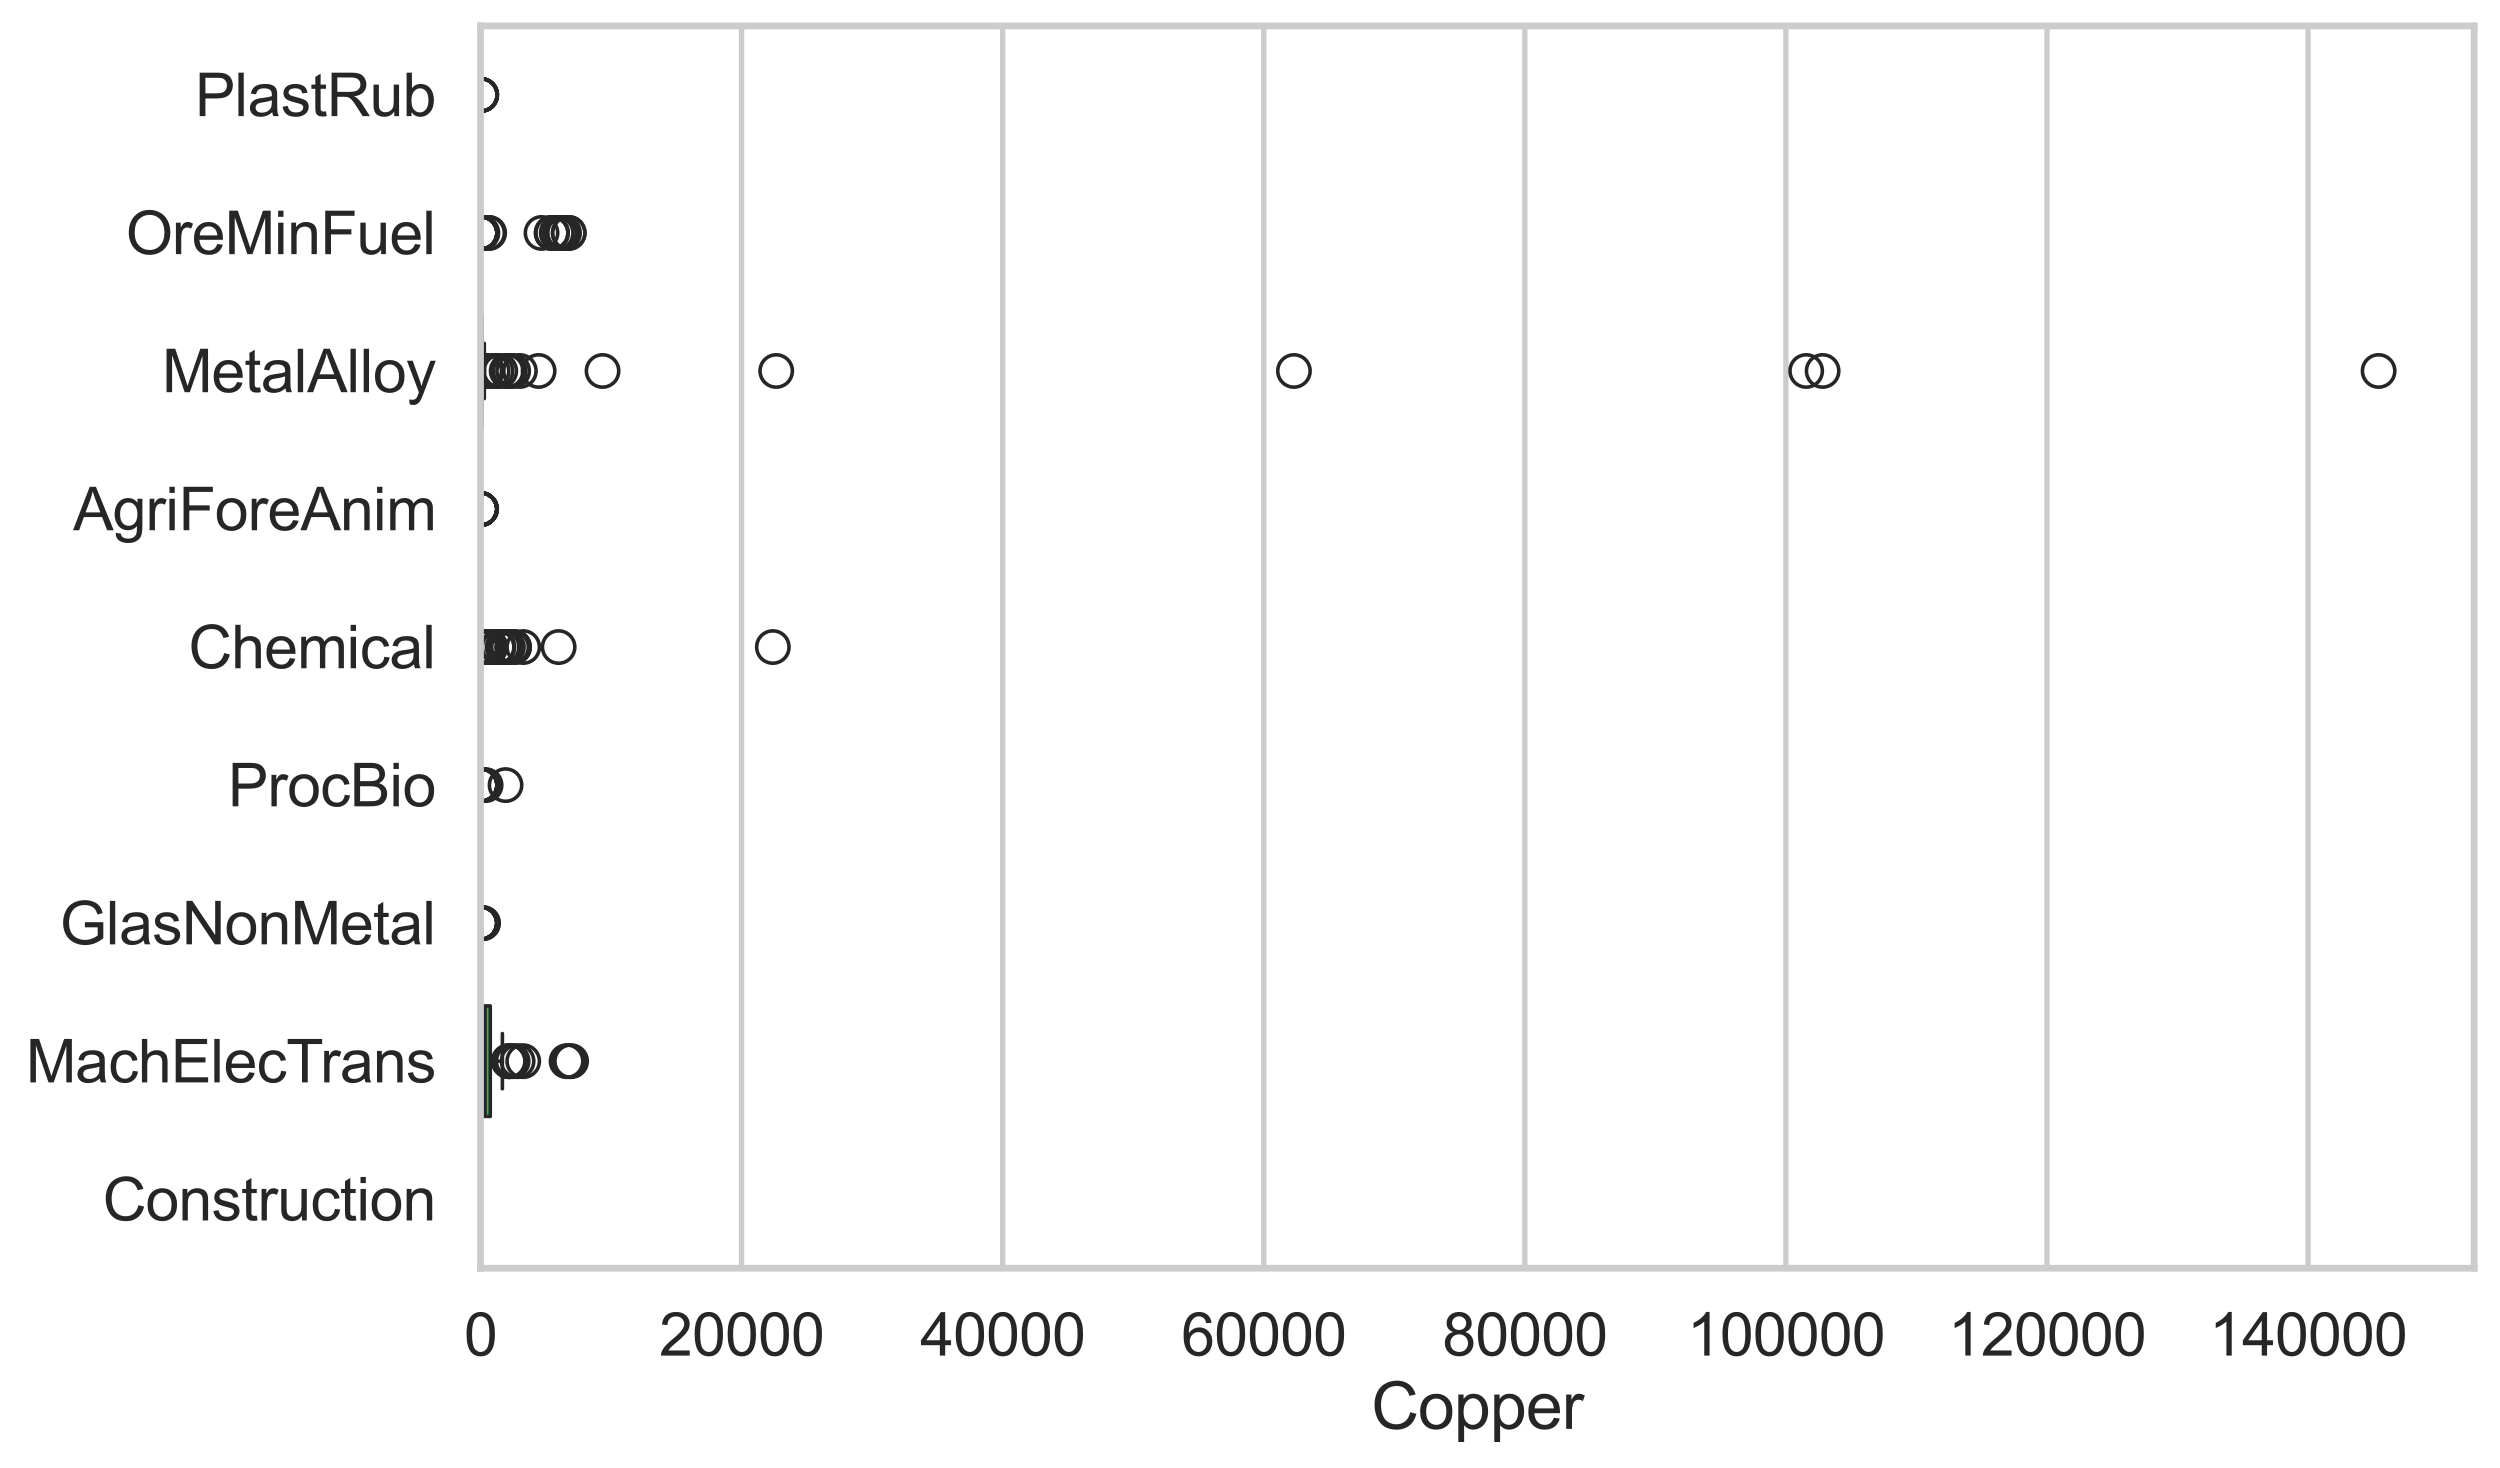 <?xml version="1.0" encoding="utf-8" standalone="no"?>
<!DOCTYPE svg PUBLIC "-//W3C//DTD SVG 1.1//EN"
  "http://www.w3.org/Graphics/SVG/1.1/DTD/svg11.dtd">
<svg xmlns:xlink="http://www.w3.org/1999/xlink" width="695.577pt" height="408.331pt" viewBox="0 0 695.577 408.331" xmlns="http://www.w3.org/2000/svg" version="1.1">
 <defs>
  <style type="text/css">*{stroke-linejoin: round; stroke-linecap: butt}</style>
 </defs>
 <g id="figure_1">
  <g id="patch_1">
   <path d="M 0 408.331 
L 695.577 408.331 
L 695.577 0 
L 0 0 
z
" style="fill: #ffffff"/>
  </g>
  <g id="axes_1">
   <g id="patch_2">
    <path d="M 133.697 352.86 
L 688.377 352.86 
L 688.377 7.2 
L 133.697 7.2 
z
" style="fill: #ffffff"/>
   </g>
   <g id="matplotlib.axis_1">
    <g id="xtick_1">
     <g id="line2d_1">
      <path d="M 133.697 352.86 
L 133.697 7.2 
" clip-path="url(#pe97d7ea87f)" style="fill: none; stroke: #cccccc; stroke-width: 1.5; stroke-linecap: round"/>
     </g>
     <g id="text_1">
      <!-- 0 -->
      <g style="fill: #262626" transform="translate(129.109 377.17) scale(0.165 -0.165)">
       <defs>
        <path id="ArialMT-30" d="M 266 2259 
Q 266 3072 433 3567 
Q 600 4063 929 4331 
Q 1259 4600 1759 4600 
Q 2128 4600 2406 4451 
Q 2684 4303 2865 4023 
Q 3047 3744 3150 3342 
Q 3253 2941 3253 2259 
Q 3253 1453 3087 958 
Q 2922 463 2592 192 
Q 2263 -78 1759 -78 
Q 1097 -78 719 397 
Q 266 969 266 2259 
z
M 844 2259 
Q 844 1131 1108 757 
Q 1372 384 1759 384 
Q 2147 384 2411 759 
Q 2675 1134 2675 2259 
Q 2675 3391 2411 3762 
Q 2147 4134 1753 4134 
Q 1366 4134 1134 3806 
Q 844 3388 844 2259 
z
" transform="scale(0.016)"/>
       </defs>
       <use xlink:href="#ArialMT-30"/>
      </g>
     </g>
    </g>
    <g id="xtick_2">
     <g id="line2d_2">
      <path d="M 206.336 352.86 
L 206.336 7.2 
" clip-path="url(#pe97d7ea87f)" style="fill: none; stroke: #cccccc; stroke-width: 1.5; stroke-linecap: round"/>
     </g>
     <g id="text_2">
      <!-- 20000 -->
      <g style="fill: #262626" transform="translate(183.397 377.17) scale(0.165 -0.165)">
       <defs>
        <path id="ArialMT-32" d="M 3222 541 
L 3222 0 
L 194 0 
Q 188 203 259 391 
Q 375 700 629 1000 
Q 884 1300 1366 1694 
Q 2113 2306 2375 2664 
Q 2638 3022 2638 3341 
Q 2638 3675 2398 3904 
Q 2159 4134 1775 4134 
Q 1369 4134 1125 3890 
Q 881 3647 878 3216 
L 300 3275 
Q 359 3922 746 4261 
Q 1134 4600 1788 4600 
Q 2447 4600 2831 4234 
Q 3216 3869 3216 3328 
Q 3216 3053 3103 2787 
Q 2991 2522 2730 2228 
Q 2469 1934 1863 1422 
Q 1356 997 1212 845 
Q 1069 694 975 541 
L 3222 541 
z
" transform="scale(0.016)"/>
       </defs>
       <use xlink:href="#ArialMT-32"/>
       <use xlink:href="#ArialMT-30" transform="translate(55.615 0)"/>
       <use xlink:href="#ArialMT-30" transform="translate(111.23 0)"/>
       <use xlink:href="#ArialMT-30" transform="translate(166.846 0)"/>
       <use xlink:href="#ArialMT-30" transform="translate(222.461 0)"/>
      </g>
     </g>
    </g>
    <g id="xtick_3">
     <g id="line2d_3">
      <path d="M 278.975 352.86 
L 278.975 7.2 
" clip-path="url(#pe97d7ea87f)" style="fill: none; stroke: #cccccc; stroke-width: 1.5; stroke-linecap: round"/>
     </g>
     <g id="text_3">
      <!-- 40000 -->
      <g style="fill: #262626" transform="translate(256.036 377.17) scale(0.165 -0.165)">
       <defs>
        <path id="ArialMT-34" d="M 2069 0 
L 2069 1097 
L 81 1097 
L 81 1613 
L 2172 4581 
L 2631 4581 
L 2631 1613 
L 3250 1613 
L 3250 1097 
L 2631 1097 
L 2631 0 
L 2069 0 
z
M 2069 1613 
L 2069 3678 
L 634 1613 
L 2069 1613 
z
" transform="scale(0.016)"/>
       </defs>
       <use xlink:href="#ArialMT-34"/>
       <use xlink:href="#ArialMT-30" transform="translate(55.615 0)"/>
       <use xlink:href="#ArialMT-30" transform="translate(111.23 0)"/>
       <use xlink:href="#ArialMT-30" transform="translate(166.846 0)"/>
       <use xlink:href="#ArialMT-30" transform="translate(222.461 0)"/>
      </g>
     </g>
    </g>
    <g id="xtick_4">
     <g id="line2d_4">
      <path d="M 351.614 352.86 
L 351.614 7.2 
" clip-path="url(#pe97d7ea87f)" style="fill: none; stroke: #cccccc; stroke-width: 1.5; stroke-linecap: round"/>
     </g>
     <g id="text_4">
      <!-- 60000 -->
      <g style="fill: #262626" transform="translate(328.675 377.17) scale(0.165 -0.165)">
       <defs>
        <path id="ArialMT-36" d="M 3184 3459 
L 2625 3416 
Q 2550 3747 2413 3897 
Q 2184 4138 1850 4138 
Q 1581 4138 1378 3988 
Q 1113 3794 959 3422 
Q 806 3050 800 2363 
Q 1003 2672 1297 2822 
Q 1591 2972 1913 2972 
Q 2475 2972 2870 2558 
Q 3266 2144 3266 1488 
Q 3266 1056 3080 686 
Q 2894 316 2569 119 
Q 2244 -78 1831 -78 
Q 1128 -78 684 439 
Q 241 956 241 2144 
Q 241 3472 731 4075 
Q 1159 4600 1884 4600 
Q 2425 4600 2770 4297 
Q 3116 3994 3184 3459 
z
M 888 1484 
Q 888 1194 1011 928 
Q 1134 663 1356 523 
Q 1578 384 1822 384 
Q 2178 384 2434 671 
Q 2691 959 2691 1453 
Q 2691 1928 2437 2201 
Q 2184 2475 1800 2475 
Q 1419 2475 1153 2201 
Q 888 1928 888 1484 
z
" transform="scale(0.016)"/>
       </defs>
       <use xlink:href="#ArialMT-36"/>
       <use xlink:href="#ArialMT-30" transform="translate(55.615 0)"/>
       <use xlink:href="#ArialMT-30" transform="translate(111.23 0)"/>
       <use xlink:href="#ArialMT-30" transform="translate(166.846 0)"/>
       <use xlink:href="#ArialMT-30" transform="translate(222.461 0)"/>
      </g>
     </g>
    </g>
    <g id="xtick_5">
     <g id="line2d_5">
      <path d="M 424.253 352.86 
L 424.253 7.2 
" clip-path="url(#pe97d7ea87f)" style="fill: none; stroke: #cccccc; stroke-width: 1.5; stroke-linecap: round"/>
     </g>
     <g id="text_5">
      <!-- 80000 -->
      <g style="fill: #262626" transform="translate(401.314 377.17) scale(0.165 -0.165)">
       <defs>
        <path id="ArialMT-38" d="M 1131 2484 
Q 781 2613 612 2850 
Q 444 3088 444 3419 
Q 444 3919 803 4259 
Q 1163 4600 1759 4600 
Q 2359 4600 2725 4251 
Q 3091 3903 3091 3403 
Q 3091 3084 2923 2848 
Q 2756 2613 2416 2484 
Q 2838 2347 3058 2040 
Q 3278 1734 3278 1309 
Q 3278 722 2862 322 
Q 2447 -78 1769 -78 
Q 1091 -78 675 323 
Q 259 725 259 1325 
Q 259 1772 486 2073 
Q 713 2375 1131 2484 
z
M 1019 3438 
Q 1019 3113 1228 2906 
Q 1438 2700 1772 2700 
Q 2097 2700 2305 2904 
Q 2513 3109 2513 3406 
Q 2513 3716 2298 3927 
Q 2084 4138 1766 4138 
Q 1444 4138 1231 3931 
Q 1019 3725 1019 3438 
z
M 838 1322 
Q 838 1081 952 856 
Q 1066 631 1291 507 
Q 1516 384 1775 384 
Q 2178 384 2440 643 
Q 2703 903 2703 1303 
Q 2703 1709 2433 1975 
Q 2163 2241 1756 2241 
Q 1359 2241 1098 1978 
Q 838 1716 838 1322 
z
" transform="scale(0.016)"/>
       </defs>
       <use xlink:href="#ArialMT-38"/>
       <use xlink:href="#ArialMT-30" transform="translate(55.615 0)"/>
       <use xlink:href="#ArialMT-30" transform="translate(111.23 0)"/>
       <use xlink:href="#ArialMT-30" transform="translate(166.846 0)"/>
       <use xlink:href="#ArialMT-30" transform="translate(222.461 0)"/>
      </g>
     </g>
    </g>
    <g id="xtick_6">
     <g id="line2d_6">
      <path d="M 496.891 352.86 
L 496.891 7.2 
" clip-path="url(#pe97d7ea87f)" style="fill: none; stroke: #cccccc; stroke-width: 1.5; stroke-linecap: round"/>
     </g>
     <g id="text_6">
      <!-- 100000 -->
      <g style="fill: #262626" transform="translate(469.365 377.17) scale(0.165 -0.165)">
       <defs>
        <path id="ArialMT-31" d="M 2384 0 
L 1822 0 
L 1822 3584 
Q 1619 3391 1289 3197 
Q 959 3003 697 2906 
L 697 3450 
Q 1169 3672 1522 3987 
Q 1875 4303 2022 4600 
L 2384 4600 
L 2384 0 
z
" transform="scale(0.016)"/>
       </defs>
       <use xlink:href="#ArialMT-31"/>
       <use xlink:href="#ArialMT-30" transform="translate(55.615 0)"/>
       <use xlink:href="#ArialMT-30" transform="translate(111.23 0)"/>
       <use xlink:href="#ArialMT-30" transform="translate(166.846 0)"/>
       <use xlink:href="#ArialMT-30" transform="translate(222.461 0)"/>
       <use xlink:href="#ArialMT-30" transform="translate(278.076 0)"/>
      </g>
     </g>
    </g>
    <g id="xtick_7">
     <g id="line2d_7">
      <path d="M 569.53 352.86 
L 569.53 7.2 
" clip-path="url(#pe97d7ea87f)" style="fill: none; stroke: #cccccc; stroke-width: 1.5; stroke-linecap: round"/>
     </g>
     <g id="text_7">
      <!-- 120000 -->
      <g style="fill: #262626" transform="translate(542.004 377.17) scale(0.165 -0.165)">
       <use xlink:href="#ArialMT-31"/>
       <use xlink:href="#ArialMT-32" transform="translate(55.615 0)"/>
       <use xlink:href="#ArialMT-30" transform="translate(111.23 0)"/>
       <use xlink:href="#ArialMT-30" transform="translate(166.846 0)"/>
       <use xlink:href="#ArialMT-30" transform="translate(222.461 0)"/>
       <use xlink:href="#ArialMT-30" transform="translate(278.076 0)"/>
      </g>
     </g>
    </g>
    <g id="xtick_8">
     <g id="line2d_8">
      <path d="M 642.169 352.86 
L 642.169 7.2 
" clip-path="url(#pe97d7ea87f)" style="fill: none; stroke: #cccccc; stroke-width: 1.5; stroke-linecap: round"/>
     </g>
     <g id="text_8">
      <!-- 140000 -->
      <g style="fill: #262626" transform="translate(614.643 377.17) scale(0.165 -0.165)">
       <use xlink:href="#ArialMT-31"/>
       <use xlink:href="#ArialMT-34" transform="translate(55.615 0)"/>
       <use xlink:href="#ArialMT-30" transform="translate(111.23 0)"/>
       <use xlink:href="#ArialMT-30" transform="translate(166.846 0)"/>
       <use xlink:href="#ArialMT-30" transform="translate(222.461 0)"/>
       <use xlink:href="#ArialMT-30" transform="translate(278.076 0)"/>
      </g>
     </g>
    </g>
    <g id="text_9">
     <!-- Copper -->
     <g style="fill: #262626" transform="translate(381.521 397.553) scale(0.18 -0.18)">
      <defs>
       <path id="ArialMT-43" d="M 3763 1606 
L 4369 1453 
Q 4178 706 3683 314 
Q 3188 -78 2472 -78 
Q 1731 -78 1267 223 
Q 803 525 561 1097 
Q 319 1669 319 2325 
Q 319 3041 592 3573 
Q 866 4106 1370 4382 
Q 1875 4659 2481 4659 
Q 3169 4659 3637 4309 
Q 4106 3959 4291 3325 
L 3694 3184 
Q 3534 3684 3231 3912 
Q 2928 4141 2469 4141 
Q 1941 4141 1586 3887 
Q 1231 3634 1087 3207 
Q 944 2781 944 2328 
Q 944 1744 1114 1308 
Q 1284 872 1643 656 
Q 2003 441 2422 441 
Q 2931 441 3284 734 
Q 3638 1028 3763 1606 
z
" transform="scale(0.016)"/>
       <path id="ArialMT-6f" d="M 213 1659 
Q 213 2581 725 3025 
Q 1153 3394 1769 3394 
Q 2453 3394 2887 2945 
Q 3322 2497 3322 1706 
Q 3322 1066 3130 698 
Q 2938 331 2570 128 
Q 2203 -75 1769 -75 
Q 1072 -75 642 372 
Q 213 819 213 1659 
z
M 791 1659 
Q 791 1022 1069 705 
Q 1347 388 1769 388 
Q 2188 388 2466 706 
Q 2744 1025 2744 1678 
Q 2744 2294 2464 2611 
Q 2184 2928 1769 2928 
Q 1347 2928 1069 2612 
Q 791 2297 791 1659 
z
" transform="scale(0.016)"/>
       <path id="ArialMT-70" d="M 422 -1272 
L 422 3319 
L 934 3319 
L 934 2888 
Q 1116 3141 1344 3267 
Q 1572 3394 1897 3394 
Q 2322 3394 2647 3175 
Q 2972 2956 3137 2557 
Q 3303 2159 3303 1684 
Q 3303 1175 3120 767 
Q 2938 359 2589 142 
Q 2241 -75 1856 -75 
Q 1575 -75 1351 44 
Q 1128 163 984 344 
L 984 -1272 
L 422 -1272 
z
M 931 1641 
Q 931 1000 1190 694 
Q 1450 388 1819 388 
Q 2194 388 2461 705 
Q 2728 1022 2728 1688 
Q 2728 2322 2467 2637 
Q 2206 2953 1844 2953 
Q 1484 2953 1207 2617 
Q 931 2281 931 1641 
z
" transform="scale(0.016)"/>
       <path id="ArialMT-65" d="M 2694 1069 
L 3275 997 
Q 3138 488 2766 206 
Q 2394 -75 1816 -75 
Q 1088 -75 661 373 
Q 234 822 234 1631 
Q 234 2469 665 2931 
Q 1097 3394 1784 3394 
Q 2450 3394 2872 2941 
Q 3294 2488 3294 1666 
Q 3294 1616 3291 1516 
L 816 1516 
Q 847 969 1125 678 
Q 1403 388 1819 388 
Q 2128 388 2347 550 
Q 2566 713 2694 1069 
z
M 847 1978 
L 2700 1978 
Q 2663 2397 2488 2606 
Q 2219 2931 1791 2931 
Q 1403 2931 1139 2672 
Q 875 2413 847 1978 
z
" transform="scale(0.016)"/>
       <path id="ArialMT-72" d="M 416 0 
L 416 3319 
L 922 3319 
L 922 2816 
Q 1116 3169 1280 3281 
Q 1444 3394 1641 3394 
Q 1925 3394 2219 3213 
L 2025 2691 
Q 1819 2813 1613 2813 
Q 1428 2813 1281 2702 
Q 1134 2591 1072 2394 
Q 978 2094 978 1738 
L 978 0 
L 416 0 
z
" transform="scale(0.016)"/>
      </defs>
      <use xlink:href="#ArialMT-43"/>
      <use xlink:href="#ArialMT-6f" transform="translate(72.217 0)"/>
      <use xlink:href="#ArialMT-70" transform="translate(127.832 0)"/>
      <use xlink:href="#ArialMT-70" transform="translate(183.447 0)"/>
      <use xlink:href="#ArialMT-65" transform="translate(239.062 0)"/>
      <use xlink:href="#ArialMT-72" transform="translate(294.678 0)"/>
     </g>
    </g>
   </g>
   <g id="matplotlib.axis_2">
    <g id="ytick_1">
     <g id="text_10">
      <!-- PlastRub -->
      <g style="fill: #262626" transform="translate(54.248 32.309) scale(0.165 -0.165)">
       <defs>
        <path id="ArialMT-50" d="M 494 0 
L 494 4581 
L 2222 4581 
Q 2678 4581 2919 4538 
Q 3256 4481 3484 4323 
Q 3713 4166 3852 3881 
Q 3991 3597 3991 3256 
Q 3991 2672 3619 2267 
Q 3247 1863 2275 1863 
L 1100 1863 
L 1100 0 
L 494 0 
z
M 1100 2403 
L 2284 2403 
Q 2872 2403 3119 2622 
Q 3366 2841 3366 3238 
Q 3366 3525 3220 3729 
Q 3075 3934 2838 4000 
Q 2684 4041 2272 4041 
L 1100 4041 
L 1100 2403 
z
" transform="scale(0.016)"/>
        <path id="ArialMT-6c" d="M 409 0 
L 409 4581 
L 972 4581 
L 972 0 
L 409 0 
z
" transform="scale(0.016)"/>
        <path id="ArialMT-61" d="M 2588 409 
Q 2275 144 1986 34 
Q 1697 -75 1366 -75 
Q 819 -75 525 192 
Q 231 459 231 875 
Q 231 1119 342 1320 
Q 453 1522 633 1644 
Q 813 1766 1038 1828 
Q 1203 1872 1538 1913 
Q 2219 1994 2541 2106 
Q 2544 2222 2544 2253 
Q 2544 2597 2384 2738 
Q 2169 2928 1744 2928 
Q 1347 2928 1158 2789 
Q 969 2650 878 2297 
L 328 2372 
Q 403 2725 575 2942 
Q 747 3159 1072 3276 
Q 1397 3394 1825 3394 
Q 2250 3394 2515 3294 
Q 2781 3194 2906 3042 
Q 3031 2891 3081 2659 
Q 3109 2516 3109 2141 
L 3109 1391 
Q 3109 606 3145 398 
Q 3181 191 3288 0 
L 2700 0 
Q 2613 175 2588 409 
z
M 2541 1666 
Q 2234 1541 1622 1453 
Q 1275 1403 1131 1340 
Q 988 1278 909 1158 
Q 831 1038 831 891 
Q 831 666 1001 516 
Q 1172 366 1500 366 
Q 1825 366 2078 508 
Q 2331 650 2450 897 
Q 2541 1088 2541 1459 
L 2541 1666 
z
" transform="scale(0.016)"/>
        <path id="ArialMT-73" d="M 197 991 
L 753 1078 
Q 800 744 1014 566 
Q 1228 388 1613 388 
Q 2000 388 2187 545 
Q 2375 703 2375 916 
Q 2375 1106 2209 1216 
Q 2094 1291 1634 1406 
Q 1016 1563 777 1677 
Q 538 1791 414 1992 
Q 291 2194 291 2438 
Q 291 2659 392 2848 
Q 494 3038 669 3163 
Q 800 3259 1026 3326 
Q 1253 3394 1513 3394 
Q 1903 3394 2198 3281 
Q 2494 3169 2634 2976 
Q 2775 2784 2828 2463 
L 2278 2388 
Q 2241 2644 2061 2787 
Q 1881 2931 1553 2931 
Q 1166 2931 1000 2803 
Q 834 2675 834 2503 
Q 834 2394 903 2306 
Q 972 2216 1119 2156 
Q 1203 2125 1616 2013 
Q 2213 1853 2448 1751 
Q 2684 1650 2818 1456 
Q 2953 1263 2953 975 
Q 2953 694 2789 445 
Q 2625 197 2315 61 
Q 2006 -75 1616 -75 
Q 969 -75 630 194 
Q 291 463 197 991 
z
" transform="scale(0.016)"/>
        <path id="ArialMT-74" d="M 1650 503 
L 1731 6 
Q 1494 -44 1306 -44 
Q 1000 -44 831 53 
Q 663 150 594 308 
Q 525 466 525 972 
L 525 2881 
L 113 2881 
L 113 3319 
L 525 3319 
L 525 4141 
L 1084 4478 
L 1084 3319 
L 1650 3319 
L 1650 2881 
L 1084 2881 
L 1084 941 
Q 1084 700 1114 631 
Q 1144 563 1211 522 
Q 1278 481 1403 481 
Q 1497 481 1650 503 
z
" transform="scale(0.016)"/>
        <path id="ArialMT-52" d="M 503 0 
L 503 4581 
L 2534 4581 
Q 3147 4581 3465 4457 
Q 3784 4334 3975 4021 
Q 4166 3709 4166 3331 
Q 4166 2844 3850 2509 
Q 3534 2175 2875 2084 
Q 3116 1969 3241 1856 
Q 3506 1613 3744 1247 
L 4541 0 
L 3778 0 
L 3172 953 
Q 2906 1366 2734 1584 
Q 2563 1803 2427 1890 
Q 2291 1978 2150 2013 
Q 2047 2034 1813 2034 
L 1109 2034 
L 1109 0 
L 503 0 
z
M 1109 2559 
L 2413 2559 
Q 2828 2559 3062 2645 
Q 3297 2731 3419 2920 
Q 3541 3109 3541 3331 
Q 3541 3656 3305 3865 
Q 3069 4075 2559 4075 
L 1109 4075 
L 1109 2559 
z
" transform="scale(0.016)"/>
        <path id="ArialMT-75" d="M 2597 0 
L 2597 488 
Q 2209 -75 1544 -75 
Q 1250 -75 995 37 
Q 741 150 617 320 
Q 494 491 444 738 
Q 409 903 409 1263 
L 409 3319 
L 972 3319 
L 972 1478 
Q 972 1038 1006 884 
Q 1059 663 1231 536 
Q 1403 409 1656 409 
Q 1909 409 2131 539 
Q 2353 669 2445 892 
Q 2538 1116 2538 1541 
L 2538 3319 
L 3100 3319 
L 3100 0 
L 2597 0 
z
" transform="scale(0.016)"/>
        <path id="ArialMT-62" d="M 941 0 
L 419 0 
L 419 4581 
L 981 4581 
L 981 2947 
Q 1338 3394 1891 3394 
Q 2197 3394 2470 3270 
Q 2744 3147 2920 2923 
Q 3097 2700 3197 2384 
Q 3297 2069 3297 1709 
Q 3297 856 2875 390 
Q 2453 -75 1863 -75 
Q 1275 -75 941 416 
L 941 0 
z
M 934 1684 
Q 934 1088 1097 822 
Q 1363 388 1816 388 
Q 2184 388 2453 708 
Q 2722 1028 2722 1663 
Q 2722 2313 2464 2622 
Q 2206 2931 1841 2931 
Q 1472 2931 1203 2611 
Q 934 2291 934 1684 
z
" transform="scale(0.016)"/>
       </defs>
       <use xlink:href="#ArialMT-50"/>
       <use xlink:href="#ArialMT-6c" transform="translate(66.699 0)"/>
       <use xlink:href="#ArialMT-61" transform="translate(88.916 0)"/>
       <use xlink:href="#ArialMT-73" transform="translate(144.531 0)"/>
       <use xlink:href="#ArialMT-74" transform="translate(194.531 0)"/>
       <use xlink:href="#ArialMT-52" transform="translate(222.314 0)"/>
       <use xlink:href="#ArialMT-75" transform="translate(294.531 0)"/>
       <use xlink:href="#ArialMT-62" transform="translate(350.146 0)"/>
      </g>
     </g>
    </g>
    <g id="ytick_2">
     <g id="text_11">
      <!-- OreMinFuel -->
      <g style="fill: #262626" transform="translate(35.013 70.715) scale(0.165 -0.165)">
       <defs>
        <path id="ArialMT-4f" d="M 309 2231 
Q 309 3372 921 4017 
Q 1534 4663 2503 4663 
Q 3138 4663 3647 4359 
Q 4156 4056 4423 3514 
Q 4691 2972 4691 2284 
Q 4691 1588 4409 1038 
Q 4128 488 3612 205 
Q 3097 -78 2500 -78 
Q 1853 -78 1343 234 
Q 834 547 571 1087 
Q 309 1628 309 2231 
z
M 934 2222 
Q 934 1394 1379 917 
Q 1825 441 2497 441 
Q 3181 441 3623 922 
Q 4066 1403 4066 2288 
Q 4066 2847 3877 3264 
Q 3688 3681 3323 3911 
Q 2959 4141 2506 4141 
Q 1863 4141 1398 3698 
Q 934 3256 934 2222 
z
" transform="scale(0.016)"/>
        <path id="ArialMT-4d" d="M 475 0 
L 475 4581 
L 1388 4581 
L 2472 1338 
Q 2622 884 2691 659 
Q 2769 909 2934 1394 
L 4031 4581 
L 4847 4581 
L 4847 0 
L 4263 0 
L 4263 3834 
L 2931 0 
L 2384 0 
L 1059 3900 
L 1059 0 
L 475 0 
z
" transform="scale(0.016)"/>
        <path id="ArialMT-69" d="M 425 3934 
L 425 4581 
L 988 4581 
L 988 3934 
L 425 3934 
z
M 425 0 
L 425 3319 
L 988 3319 
L 988 0 
L 425 0 
z
" transform="scale(0.016)"/>
        <path id="ArialMT-6e" d="M 422 0 
L 422 3319 
L 928 3319 
L 928 2847 
Q 1294 3394 1984 3394 
Q 2284 3394 2536 3286 
Q 2788 3178 2913 3003 
Q 3038 2828 3088 2588 
Q 3119 2431 3119 2041 
L 3119 0 
L 2556 0 
L 2556 2019 
Q 2556 2363 2490 2533 
Q 2425 2703 2258 2804 
Q 2091 2906 1866 2906 
Q 1506 2906 1245 2678 
Q 984 2450 984 1813 
L 984 0 
L 422 0 
z
" transform="scale(0.016)"/>
        <path id="ArialMT-46" d="M 525 0 
L 525 4581 
L 3616 4581 
L 3616 4041 
L 1131 4041 
L 1131 2622 
L 3281 2622 
L 3281 2081 
L 1131 2081 
L 1131 0 
L 525 0 
z
" transform="scale(0.016)"/>
       </defs>
       <use xlink:href="#ArialMT-4f"/>
       <use xlink:href="#ArialMT-72" transform="translate(77.783 0)"/>
       <use xlink:href="#ArialMT-65" transform="translate(111.084 0)"/>
       <use xlink:href="#ArialMT-4d" transform="translate(166.699 0)"/>
       <use xlink:href="#ArialMT-69" transform="translate(250 0)"/>
       <use xlink:href="#ArialMT-6e" transform="translate(272.217 0)"/>
       <use xlink:href="#ArialMT-46" transform="translate(327.832 0)"/>
       <use xlink:href="#ArialMT-75" transform="translate(388.916 0)"/>
       <use xlink:href="#ArialMT-65" transform="translate(444.531 0)"/>
       <use xlink:href="#ArialMT-6c" transform="translate(500.146 0)"/>
      </g>
     </g>
    </g>
    <g id="ytick_3">
     <g id="text_12">
      <!-- MetalAlloy -->
      <g style="fill: #262626" transform="translate(45.088 109.122) scale(0.165 -0.165)">
       <defs>
        <path id="ArialMT-41" d="M -9 0 
L 1750 4581 
L 2403 4581 
L 4278 0 
L 3588 0 
L 3053 1388 
L 1138 1388 
L 634 0 
L -9 0 
z
M 1313 1881 
L 2866 1881 
L 2388 3150 
Q 2169 3728 2063 4100 
Q 1975 3659 1816 3225 
L 1313 1881 
z
" transform="scale(0.016)"/>
        <path id="ArialMT-79" d="M 397 -1278 
L 334 -750 
Q 519 -800 656 -800 
Q 844 -800 956 -737 
Q 1069 -675 1141 -563 
Q 1194 -478 1313 -144 
Q 1328 -97 1363 -6 
L 103 3319 
L 709 3319 
L 1400 1397 
Q 1534 1031 1641 628 
Q 1738 1016 1872 1384 
L 2581 3319 
L 3144 3319 
L 1881 -56 
Q 1678 -603 1566 -809 
Q 1416 -1088 1222 -1217 
Q 1028 -1347 759 -1347 
Q 597 -1347 397 -1278 
z
" transform="scale(0.016)"/>
       </defs>
       <use xlink:href="#ArialMT-4d"/>
       <use xlink:href="#ArialMT-65" transform="translate(83.301 0)"/>
       <use xlink:href="#ArialMT-74" transform="translate(138.916 0)"/>
       <use xlink:href="#ArialMT-61" transform="translate(166.699 0)"/>
       <use xlink:href="#ArialMT-6c" transform="translate(222.314 0)"/>
       <use xlink:href="#ArialMT-41" transform="translate(244.531 0)"/>
       <use xlink:href="#ArialMT-6c" transform="translate(311.23 0)"/>
       <use xlink:href="#ArialMT-6c" transform="translate(333.447 0)"/>
       <use xlink:href="#ArialMT-6f" transform="translate(355.664 0)"/>
       <use xlink:href="#ArialMT-79" transform="translate(411.279 0)"/>
      </g>
     </g>
    </g>
    <g id="ytick_4">
     <g id="text_13">
      <!-- AgriForeAnim -->
      <g style="fill: #262626" transform="translate(20.341 147.529) scale(0.165 -0.165)">
       <defs>
        <path id="ArialMT-67" d="M 319 -275 
L 866 -356 
Q 900 -609 1056 -725 
Q 1266 -881 1628 -881 
Q 2019 -881 2231 -725 
Q 2444 -569 2519 -288 
Q 2563 -116 2559 434 
Q 2191 0 1641 0 
Q 956 0 581 494 
Q 206 988 206 1678 
Q 206 2153 378 2554 
Q 550 2956 876 3175 
Q 1203 3394 1644 3394 
Q 2231 3394 2613 2919 
L 2613 3319 
L 3131 3319 
L 3131 450 
Q 3131 -325 2973 -648 
Q 2816 -972 2473 -1159 
Q 2131 -1347 1631 -1347 
Q 1038 -1347 672 -1080 
Q 306 -813 319 -275 
z
M 784 1719 
Q 784 1066 1043 766 
Q 1303 466 1694 466 
Q 2081 466 2343 764 
Q 2606 1063 2606 1700 
Q 2606 2309 2336 2618 
Q 2066 2928 1684 2928 
Q 1309 2928 1046 2623 
Q 784 2319 784 1719 
z
" transform="scale(0.016)"/>
        <path id="ArialMT-6d" d="M 422 0 
L 422 3319 
L 925 3319 
L 925 2853 
Q 1081 3097 1340 3245 
Q 1600 3394 1931 3394 
Q 2300 3394 2536 3241 
Q 2772 3088 2869 2813 
Q 3263 3394 3894 3394 
Q 4388 3394 4653 3120 
Q 4919 2847 4919 2278 
L 4919 0 
L 4359 0 
L 4359 2091 
Q 4359 2428 4304 2576 
Q 4250 2725 4106 2815 
Q 3963 2906 3769 2906 
Q 3419 2906 3187 2673 
Q 2956 2441 2956 1928 
L 2956 0 
L 2394 0 
L 2394 2156 
Q 2394 2531 2256 2718 
Q 2119 2906 1806 2906 
Q 1569 2906 1367 2781 
Q 1166 2656 1075 2415 
Q 984 2175 984 1722 
L 984 0 
L 422 0 
z
" transform="scale(0.016)"/>
       </defs>
       <use xlink:href="#ArialMT-41"/>
       <use xlink:href="#ArialMT-67" transform="translate(66.699 0)"/>
       <use xlink:href="#ArialMT-72" transform="translate(122.314 0)"/>
       <use xlink:href="#ArialMT-69" transform="translate(155.615 0)"/>
       <use xlink:href="#ArialMT-46" transform="translate(177.832 0)"/>
       <use xlink:href="#ArialMT-6f" transform="translate(238.916 0)"/>
       <use xlink:href="#ArialMT-72" transform="translate(294.531 0)"/>
       <use xlink:href="#ArialMT-65" transform="translate(327.832 0)"/>
       <use xlink:href="#ArialMT-41" transform="translate(383.447 0)"/>
       <use xlink:href="#ArialMT-6e" transform="translate(450.146 0)"/>
       <use xlink:href="#ArialMT-69" transform="translate(505.762 0)"/>
       <use xlink:href="#ArialMT-6d" transform="translate(527.979 0)"/>
      </g>
     </g>
    </g>
    <g id="ytick_5">
     <g id="text_14">
      <!-- Chemical -->
      <g style="fill: #262626" transform="translate(52.428 185.935) scale(0.165 -0.165)">
       <defs>
        <path id="ArialMT-68" d="M 422 0 
L 422 4581 
L 984 4581 
L 984 2938 
Q 1378 3394 1978 3394 
Q 2347 3394 2619 3248 
Q 2891 3103 3008 2847 
Q 3125 2591 3125 2103 
L 3125 0 
L 2563 0 
L 2563 2103 
Q 2563 2525 2380 2717 
Q 2197 2909 1863 2909 
Q 1613 2909 1392 2779 
Q 1172 2650 1078 2428 
Q 984 2206 984 1816 
L 984 0 
L 422 0 
z
" transform="scale(0.016)"/>
        <path id="ArialMT-63" d="M 2588 1216 
L 3141 1144 
Q 3050 572 2676 248 
Q 2303 -75 1759 -75 
Q 1078 -75 664 370 
Q 250 816 250 1647 
Q 250 2184 428 2587 
Q 606 2991 970 3192 
Q 1334 3394 1763 3394 
Q 2303 3394 2647 3120 
Q 2991 2847 3088 2344 
L 2541 2259 
Q 2463 2594 2264 2762 
Q 2066 2931 1784 2931 
Q 1359 2931 1093 2626 
Q 828 2322 828 1663 
Q 828 994 1084 691 
Q 1341 388 1753 388 
Q 2084 388 2306 591 
Q 2528 794 2588 1216 
z
" transform="scale(0.016)"/>
       </defs>
       <use xlink:href="#ArialMT-43"/>
       <use xlink:href="#ArialMT-68" transform="translate(72.217 0)"/>
       <use xlink:href="#ArialMT-65" transform="translate(127.832 0)"/>
       <use xlink:href="#ArialMT-6d" transform="translate(183.447 0)"/>
       <use xlink:href="#ArialMT-69" transform="translate(266.748 0)"/>
       <use xlink:href="#ArialMT-63" transform="translate(288.965 0)"/>
       <use xlink:href="#ArialMT-61" transform="translate(338.965 0)"/>
       <use xlink:href="#ArialMT-6c" transform="translate(394.58 0)"/>
      </g>
     </g>
    </g>
    <g id="ytick_6">
     <g id="text_15">
      <!-- ProcBio -->
      <g style="fill: #262626" transform="translate(63.424 224.342) scale(0.165 -0.165)">
       <defs>
        <path id="ArialMT-42" d="M 469 0 
L 469 4581 
L 2188 4581 
Q 2713 4581 3030 4442 
Q 3347 4303 3526 4014 
Q 3706 3725 3706 3409 
Q 3706 3116 3547 2856 
Q 3388 2597 3066 2438 
Q 3481 2316 3704 2022 
Q 3928 1728 3928 1328 
Q 3928 1006 3792 729 
Q 3656 453 3456 303 
Q 3256 153 2954 76 
Q 2653 0 2216 0 
L 469 0 
z
M 1075 2656 
L 2066 2656 
Q 2469 2656 2644 2709 
Q 2875 2778 2992 2937 
Q 3109 3097 3109 3338 
Q 3109 3566 3000 3739 
Q 2891 3913 2687 3977 
Q 2484 4041 1991 4041 
L 1075 4041 
L 1075 2656 
z
M 1075 541 
L 2216 541 
Q 2509 541 2628 563 
Q 2838 600 2978 687 
Q 3119 775 3209 942 
Q 3300 1109 3300 1328 
Q 3300 1584 3169 1773 
Q 3038 1963 2805 2039 
Q 2572 2116 2134 2116 
L 1075 2116 
L 1075 541 
z
" transform="scale(0.016)"/>
       </defs>
       <use xlink:href="#ArialMT-50"/>
       <use xlink:href="#ArialMT-72" transform="translate(66.699 0)"/>
       <use xlink:href="#ArialMT-6f" transform="translate(100 0)"/>
       <use xlink:href="#ArialMT-63" transform="translate(155.615 0)"/>
       <use xlink:href="#ArialMT-42" transform="translate(205.615 0)"/>
       <use xlink:href="#ArialMT-69" transform="translate(272.314 0)"/>
       <use xlink:href="#ArialMT-6f" transform="translate(294.531 0)"/>
      </g>
     </g>
    </g>
    <g id="ytick_7">
     <g id="text_16">
      <!-- GlasNonMetal -->
      <g style="fill: #262626" transform="translate(16.659 262.749) scale(0.165 -0.165)">
       <defs>
        <path id="ArialMT-47" d="M 2638 1797 
L 2638 2334 
L 4578 2338 
L 4578 638 
Q 4131 281 3656 101 
Q 3181 -78 2681 -78 
Q 2006 -78 1454 211 
Q 903 500 622 1047 
Q 341 1594 341 2269 
Q 341 2938 620 3517 
Q 900 4097 1425 4378 
Q 1950 4659 2634 4659 
Q 3131 4659 3532 4498 
Q 3934 4338 4162 4050 
Q 4391 3763 4509 3300 
L 3963 3150 
Q 3859 3500 3706 3700 
Q 3553 3900 3268 4020 
Q 2984 4141 2638 4141 
Q 2222 4141 1919 4014 
Q 1616 3888 1430 3681 
Q 1244 3475 1141 3228 
Q 966 2803 966 2306 
Q 966 1694 1177 1281 
Q 1388 869 1791 669 
Q 2194 469 2647 469 
Q 3041 469 3416 620 
Q 3791 772 3984 944 
L 3984 1797 
L 2638 1797 
z
" transform="scale(0.016)"/>
        <path id="ArialMT-4e" d="M 488 0 
L 488 4581 
L 1109 4581 
L 3516 984 
L 3516 4581 
L 4097 4581 
L 4097 0 
L 3475 0 
L 1069 3600 
L 1069 0 
L 488 0 
z
" transform="scale(0.016)"/>
       </defs>
       <use xlink:href="#ArialMT-47"/>
       <use xlink:href="#ArialMT-6c" transform="translate(77.783 0)"/>
       <use xlink:href="#ArialMT-61" transform="translate(100 0)"/>
       <use xlink:href="#ArialMT-73" transform="translate(155.615 0)"/>
       <use xlink:href="#ArialMT-4e" transform="translate(205.615 0)"/>
       <use xlink:href="#ArialMT-6f" transform="translate(277.832 0)"/>
       <use xlink:href="#ArialMT-6e" transform="translate(333.447 0)"/>
       <use xlink:href="#ArialMT-4d" transform="translate(389.062 0)"/>
       <use xlink:href="#ArialMT-65" transform="translate(472.363 0)"/>
       <use xlink:href="#ArialMT-74" transform="translate(527.979 0)"/>
       <use xlink:href="#ArialMT-61" transform="translate(555.762 0)"/>
       <use xlink:href="#ArialMT-6c" transform="translate(611.377 0)"/>
      </g>
     </g>
    </g>
    <g id="ytick_8">
     <g id="text_17">
      <!-- MachElecTrans -->
      <g style="fill: #262626" transform="translate(7.2 301.155) scale(0.165 -0.165)">
       <defs>
        <path id="ArialMT-45" d="M 506 0 
L 506 4581 
L 3819 4581 
L 3819 4041 
L 1113 4041 
L 1113 2638 
L 3647 2638 
L 3647 2100 
L 1113 2100 
L 1113 541 
L 3925 541 
L 3925 0 
L 506 0 
z
" transform="scale(0.016)"/>
        <path id="ArialMT-54" d="M 1659 0 
L 1659 4041 
L 150 4041 
L 150 4581 
L 3781 4581 
L 3781 4041 
L 2266 4041 
L 2266 0 
L 1659 0 
z
" transform="scale(0.016)"/>
       </defs>
       <use xlink:href="#ArialMT-4d"/>
       <use xlink:href="#ArialMT-61" transform="translate(83.301 0)"/>
       <use xlink:href="#ArialMT-63" transform="translate(138.916 0)"/>
       <use xlink:href="#ArialMT-68" transform="translate(188.916 0)"/>
       <use xlink:href="#ArialMT-45" transform="translate(244.531 0)"/>
       <use xlink:href="#ArialMT-6c" transform="translate(311.23 0)"/>
       <use xlink:href="#ArialMT-65" transform="translate(333.447 0)"/>
       <use xlink:href="#ArialMT-63" transform="translate(389.062 0)"/>
       <use xlink:href="#ArialMT-54" transform="translate(439.062 0)"/>
       <use xlink:href="#ArialMT-72" transform="translate(496.396 0)"/>
       <use xlink:href="#ArialMT-61" transform="translate(529.697 0)"/>
       <use xlink:href="#ArialMT-6e" transform="translate(585.312 0)"/>
       <use xlink:href="#ArialMT-73" transform="translate(640.928 0)"/>
      </g>
     </g>
    </g>
    <g id="ytick_9">
     <g id="text_18">
      <!-- Construction -->
      <g style="fill: #262626" transform="translate(28.575 339.562) scale(0.165 -0.165)">
       <use xlink:href="#ArialMT-43"/>
       <use xlink:href="#ArialMT-6f" transform="translate(72.217 0)"/>
       <use xlink:href="#ArialMT-6e" transform="translate(127.832 0)"/>
       <use xlink:href="#ArialMT-73" transform="translate(183.447 0)"/>
       <use xlink:href="#ArialMT-74" transform="translate(233.447 0)"/>
       <use xlink:href="#ArialMT-72" transform="translate(261.23 0)"/>
       <use xlink:href="#ArialMT-75" transform="translate(294.531 0)"/>
       <use xlink:href="#ArialMT-63" transform="translate(350.146 0)"/>
       <use xlink:href="#ArialMT-74" transform="translate(400.146 0)"/>
       <use xlink:href="#ArialMT-69" transform="translate(427.93 0)"/>
       <use xlink:href="#ArialMT-6f" transform="translate(450.146 0)"/>
       <use xlink:href="#ArialMT-6e" transform="translate(505.762 0)"/>
      </g>
     </g>
    </g>
   </g>
   <g id="patch_3">
    <path d="M 133.701 11.041 
L 133.701 41.766 
L 133.73 41.766 
L 133.73 11.041 
L 133.701 11.041 
z
" clip-path="url(#pe97d7ea87f)" style="fill: #ca74db; stroke: #262626; stroke-linejoin: miter"/>
   </g>
   <g id="line2d_9">
    <path d="M 133.701 26.403 
L 133.697 26.403 
" clip-path="url(#pe97d7ea87f)" style="fill: none; stroke: #262626"/>
   </g>
   <g id="line2d_10">
    <path d="M 133.73 26.403 
L 133.766 26.403 
" clip-path="url(#pe97d7ea87f)" style="fill: none; stroke: #262626"/>
   </g>
   <g id="line2d_11">
    <path d="M 133.697 18.722 
L 133.697 34.085 
" clip-path="url(#pe97d7ea87f)" style="fill: none; stroke: #262626; stroke-linecap: round"/>
   </g>
   <g id="line2d_12">
    <path d="M 133.766 18.722 
L 133.766 34.085 
" clip-path="url(#pe97d7ea87f)" style="fill: none; stroke: #262626; stroke-linecap: round"/>
   </g>
   <g id="line2d_13">
    <defs>
     <path id="mc0a5f12660" d="M 0 4.5 
C 1.193 4.5 2.338 4.026 3.182 3.182 
C 4.026 2.338 4.5 1.193 4.5 0 
C 4.5 -1.193 4.026 -2.338 3.182 -3.182 
C 2.338 -4.026 1.193 -4.5 0 -4.5 
C -1.193 -4.5 -2.338 -4.026 -3.182 -3.182 
C -4.026 -2.338 -4.5 -1.193 -4.5 0 
C -4.5 1.193 -4.026 2.338 -3.182 3.182 
C -2.338 4.026 -1.193 4.5 0 4.5 
z
" style="stroke: #262626"/>
    </defs>
    <g clip-path="url(#pe97d7ea87f)">
     <use xlink:href="#mc0a5f12660" x="133.78" y="26.403" style="fill-opacity: 0; stroke: #262626"/>
     <use xlink:href="#mc0a5f12660" x="133.903" y="26.403" style="fill-opacity: 0; stroke: #262626"/>
     <use xlink:href="#mc0a5f12660" x="133.847" y="26.403" style="fill-opacity: 0; stroke: #262626"/>
     <use xlink:href="#mc0a5f12660" x="133.85" y="26.403" style="fill-opacity: 0; stroke: #262626"/>
     <use xlink:href="#mc0a5f12660" x="133.825" y="26.403" style="fill-opacity: 0; stroke: #262626"/>
     <use xlink:href="#mc0a5f12660" x="133.883" y="26.403" style="fill-opacity: 0; stroke: #262626"/>
     <use xlink:href="#mc0a5f12660" x="133.825" y="26.403" style="fill-opacity: 0; stroke: #262626"/>
     <use xlink:href="#mc0a5f12660" x="133.797" y="26.403" style="fill-opacity: 0; stroke: #262626"/>
    </g>
   </g>
   <g id="patch_4">
    <path d="M 133.697 49.447 
L 133.697 80.173 
L 133.714 80.173 
L 133.714 49.447 
L 133.697 49.447 
z
" clip-path="url(#pe97d7ea87f)" style="fill: #5ca236; stroke: #262626; stroke-linejoin: miter"/>
   </g>
   <g id="line2d_14">
    <path d="M 133.697 64.81 
L 133.697 64.81 
" clip-path="url(#pe97d7ea87f)" style="fill: none; stroke: #262626"/>
   </g>
   <g id="line2d_15">
    <path d="M 133.714 64.81 
L 133.725 64.81 
" clip-path="url(#pe97d7ea87f)" style="fill: none; stroke: #262626"/>
   </g>
   <g id="line2d_16">
    <path d="M 133.697 57.129 
L 133.697 72.491 
" clip-path="url(#pe97d7ea87f)" style="fill: none; stroke: #262626; stroke-linecap: round"/>
   </g>
   <g id="line2d_17">
    <path d="M 133.725 57.129 
L 133.725 72.491 
" clip-path="url(#pe97d7ea87f)" style="fill: none; stroke: #262626; stroke-linecap: round"/>
   </g>
   <g id="line2d_18">
    <g clip-path="url(#pe97d7ea87f)">
     <use xlink:href="#mc0a5f12660" x="156.93" y="64.81" style="fill-opacity: 0; stroke: #262626"/>
     <use xlink:href="#mc0a5f12660" x="153.501" y="64.81" style="fill-opacity: 0; stroke: #262626"/>
     <use xlink:href="#mc0a5f12660" x="158.237" y="64.81" style="fill-opacity: 0; stroke: #262626"/>
     <use xlink:href="#mc0a5f12660" x="133.773" y="64.81" style="fill-opacity: 0; stroke: #262626"/>
     <use xlink:href="#mc0a5f12660" x="134.212" y="64.81" style="fill-opacity: 0; stroke: #262626"/>
     <use xlink:href="#mc0a5f12660" x="153.493" y="64.81" style="fill-opacity: 0; stroke: #262626"/>
     <use xlink:href="#mc0a5f12660" x="133.746" y="64.81" style="fill-opacity: 0; stroke: #262626"/>
     <use xlink:href="#mc0a5f12660" x="133.763" y="64.81" style="fill-opacity: 0; stroke: #262626"/>
     <use xlink:href="#mc0a5f12660" x="133.747" y="64.81" style="fill-opacity: 0; stroke: #262626"/>
     <use xlink:href="#mc0a5f12660" x="133.779" y="64.81" style="fill-opacity: 0; stroke: #262626"/>
     <use xlink:href="#mc0a5f12660" x="133.741" y="64.81" style="fill-opacity: 0; stroke: #262626"/>
     <use xlink:href="#mc0a5f12660" x="156.304" y="64.81" style="fill-opacity: 0; stroke: #262626"/>
     <use xlink:href="#mc0a5f12660" x="153.619" y="64.81" style="fill-opacity: 0; stroke: #262626"/>
     <use xlink:href="#mc0a5f12660" x="133.781" y="64.81" style="fill-opacity: 0; stroke: #262626"/>
     <use xlink:href="#mc0a5f12660" x="156.304" y="64.81" style="fill-opacity: 0; stroke: #262626"/>
     <use xlink:href="#mc0a5f12660" x="133.792" y="64.81" style="fill-opacity: 0; stroke: #262626"/>
     <use xlink:href="#mc0a5f12660" x="156.395" y="64.81" style="fill-opacity: 0; stroke: #262626"/>
     <use xlink:href="#mc0a5f12660" x="135.811" y="64.81" style="fill-opacity: 0; stroke: #262626"/>
     <use xlink:href="#mc0a5f12660" x="136.093" y="64.81" style="fill-opacity: 0; stroke: #262626"/>
     <use xlink:href="#mc0a5f12660" x="133.913" y="64.81" style="fill-opacity: 0; stroke: #262626"/>
     <use xlink:href="#mc0a5f12660" x="133.741" y="64.81" style="fill-opacity: 0; stroke: #262626"/>
     <use xlink:href="#mc0a5f12660" x="133.741" y="64.81" style="fill-opacity: 0; stroke: #262626"/>
     <use xlink:href="#mc0a5f12660" x="150.667" y="64.81" style="fill-opacity: 0; stroke: #262626"/>
     <use xlink:href="#mc0a5f12660" x="134.063" y="64.81" style="fill-opacity: 0; stroke: #262626"/>
     <use xlink:href="#mc0a5f12660" x="155.791" y="64.81" style="fill-opacity: 0; stroke: #262626"/>
     <use xlink:href="#mc0a5f12660" x="154.903" y="64.81" style="fill-opacity: 0; stroke: #262626"/>
     <use xlink:href="#mc0a5f12660" x="158.237" y="64.81" style="fill-opacity: 0; stroke: #262626"/>
     <use xlink:href="#mc0a5f12660" x="133.759" y="64.81" style="fill-opacity: 0; stroke: #262626"/>
    </g>
   </g>
   <g id="patch_5">
    <path d="M 133.706 87.854 
L 133.706 118.579 
L 134.151 118.579 
L 134.151 87.854 
L 133.706 87.854 
z
" clip-path="url(#pe97d7ea87f)" style="fill: #68afd7; stroke: #262626; stroke-linejoin: miter"/>
   </g>
   <g id="line2d_19">
    <path d="M 133.706 103.217 
L 133.697 103.217 
" clip-path="url(#pe97d7ea87f)" style="fill: none; stroke: #262626"/>
   </g>
   <g id="line2d_20">
    <path d="M 134.151 103.217 
L 134.748 103.217 
" clip-path="url(#pe97d7ea87f)" style="fill: none; stroke: #262626"/>
   </g>
   <g id="line2d_21">
    <path d="M 133.697 95.535 
L 133.697 110.898 
" clip-path="url(#pe97d7ea87f)" style="fill: none; stroke: #262626; stroke-linecap: round"/>
   </g>
   <g id="line2d_22">
    <path d="M 134.748 95.535 
L 134.748 110.898 
" clip-path="url(#pe97d7ea87f)" style="fill: none; stroke: #262626; stroke-linecap: round"/>
   </g>
   <g id="line2d_23">
    <g clip-path="url(#pe97d7ea87f)">
     <use xlink:href="#mc0a5f12660" x="130.341" y="103.217" style="fill-opacity: 0; stroke: #262626"/>
     <use xlink:href="#mc0a5f12660" x="140.977" y="103.217" style="fill-opacity: 0; stroke: #262626"/>
     <use xlink:href="#mc0a5f12660" x="502.535" y="103.217" style="fill-opacity: 0; stroke: #262626"/>
     <use xlink:href="#mc0a5f12660" x="215.965" y="103.217" style="fill-opacity: 0; stroke: #262626"/>
     <use xlink:href="#mc0a5f12660" x="141.478" y="103.217" style="fill-opacity: 0; stroke: #262626"/>
     <use xlink:href="#mc0a5f12660" x="138.139" y="103.217" style="fill-opacity: 0; stroke: #262626"/>
     <use xlink:href="#mc0a5f12660" x="137.051" y="103.217" style="fill-opacity: 0; stroke: #262626"/>
     <use xlink:href="#mc0a5f12660" x="507.11" y="103.217" style="fill-opacity: 0; stroke: #262626"/>
     <use xlink:href="#mc0a5f12660" x="142.773" y="103.217" style="fill-opacity: 0; stroke: #262626"/>
     <use xlink:href="#mc0a5f12660" x="661.804" y="103.217" style="fill-opacity: 0; stroke: #262626"/>
     <use xlink:href="#mc0a5f12660" x="139.19" y="103.217" style="fill-opacity: 0; stroke: #262626"/>
     <use xlink:href="#mc0a5f12660" x="135.614" y="103.217" style="fill-opacity: 0; stroke: #262626"/>
     <use xlink:href="#mc0a5f12660" x="149.858" y="103.217" style="fill-opacity: 0; stroke: #262626"/>
     <use xlink:href="#mc0a5f12660" x="135.001" y="103.217" style="fill-opacity: 0; stroke: #262626"/>
     <use xlink:href="#mc0a5f12660" x="141.805" y="103.217" style="fill-opacity: 0; stroke: #262626"/>
     <use xlink:href="#mc0a5f12660" x="360.014" y="103.217" style="fill-opacity: 0; stroke: #262626"/>
     <use xlink:href="#mc0a5f12660" x="167.651" y="103.217" style="fill-opacity: 0; stroke: #262626"/>
     <use xlink:href="#mc0a5f12660" x="144.649" y="103.217" style="fill-opacity: 0; stroke: #262626"/>
    </g>
   </g>
   <g id="patch_6">
    <path d="M 133.7 126.261 
L 133.7 156.986 
L 133.708 156.986 
L 133.708 126.261 
L 133.7 126.261 
z
" clip-path="url(#pe97d7ea87f)" style="fill: #daac58; stroke: #262626; stroke-linejoin: miter"/>
   </g>
   <g id="line2d_24">
    <path d="M 133.7 141.623 
L 133.697 141.623 
" clip-path="url(#pe97d7ea87f)" style="fill: none; stroke: #262626"/>
   </g>
   <g id="line2d_25">
    <path d="M 133.708 141.623 
L 133.719 141.623 
" clip-path="url(#pe97d7ea87f)" style="fill: none; stroke: #262626"/>
   </g>
   <g id="line2d_26">
    <path d="M 133.697 133.942 
L 133.697 149.305 
" clip-path="url(#pe97d7ea87f)" style="fill: none; stroke: #262626; stroke-linecap: round"/>
   </g>
   <g id="line2d_27">
    <path d="M 133.719 133.942 
L 133.719 149.305 
" clip-path="url(#pe97d7ea87f)" style="fill: none; stroke: #262626; stroke-linecap: round"/>
   </g>
   <g id="line2d_28">
    <g clip-path="url(#pe97d7ea87f)">
     <use xlink:href="#mc0a5f12660" x="133.722" y="141.623" style="fill-opacity: 0; stroke: #262626"/>
     <use xlink:href="#mc0a5f12660" x="133.72" y="141.623" style="fill-opacity: 0; stroke: #262626"/>
     <use xlink:href="#mc0a5f12660" x="133.75" y="141.623" style="fill-opacity: 0; stroke: #262626"/>
     <use xlink:href="#mc0a5f12660" x="133.78" y="141.623" style="fill-opacity: 0; stroke: #262626"/>
     <use xlink:href="#mc0a5f12660" x="133.735" y="141.623" style="fill-opacity: 0; stroke: #262626"/>
     <use xlink:href="#mc0a5f12660" x="133.725" y="141.623" style="fill-opacity: 0; stroke: #262626"/>
     <use xlink:href="#mc0a5f12660" x="133.864" y="141.623" style="fill-opacity: 0; stroke: #262626"/>
     <use xlink:href="#mc0a5f12660" x="133.724" y="141.623" style="fill-opacity: 0; stroke: #262626"/>
     <use xlink:href="#mc0a5f12660" x="133.73" y="141.623" style="fill-opacity: 0; stroke: #262626"/>
     <use xlink:href="#mc0a5f12660" x="133.722" y="141.623" style="fill-opacity: 0; stroke: #262626"/>
     <use xlink:href="#mc0a5f12660" x="133.738" y="141.623" style="fill-opacity: 0; stroke: #262626"/>
     <use xlink:href="#mc0a5f12660" x="133.83" y="141.623" style="fill-opacity: 0; stroke: #262626"/>
     <use xlink:href="#mc0a5f12660" x="133.735" y="141.623" style="fill-opacity: 0; stroke: #262626"/>
     <use xlink:href="#mc0a5f12660" x="133.722" y="141.623" style="fill-opacity: 0; stroke: #262626"/>
     <use xlink:href="#mc0a5f12660" x="133.721" y="141.623" style="fill-opacity: 0; stroke: #262626"/>
     <use xlink:href="#mc0a5f12660" x="133.732" y="141.623" style="fill-opacity: 0; stroke: #262626"/>
     <use xlink:href="#mc0a5f12660" x="133.756" y="141.623" style="fill-opacity: 0; stroke: #262626"/>
     <use xlink:href="#mc0a5f12660" x="133.727" y="141.623" style="fill-opacity: 0; stroke: #262626"/>
     <use xlink:href="#mc0a5f12660" x="133.72" y="141.623" style="fill-opacity: 0; stroke: #262626"/>
     <use xlink:href="#mc0a5f12660" x="133.72" y="141.623" style="fill-opacity: 0; stroke: #262626"/>
     <use xlink:href="#mc0a5f12660" x="133.749" y="141.623" style="fill-opacity: 0; stroke: #262626"/>
    </g>
   </g>
   <g id="patch_7">
    <path d="M 133.714 164.667 
L 133.714 195.393 
L 133.774 195.393 
L 133.774 164.667 
L 133.714 164.667 
z
" clip-path="url(#pe97d7ea87f)" style="fill: #166c9c; stroke: #262626; stroke-linejoin: miter"/>
   </g>
   <g id="line2d_29">
    <path d="M 133.714 180.03 
L 133.697 180.03 
" clip-path="url(#pe97d7ea87f)" style="fill: none; stroke: #262626"/>
   </g>
   <g id="line2d_30">
    <path d="M 133.774 180.03 
L 133.864 180.03 
" clip-path="url(#pe97d7ea87f)" style="fill: none; stroke: #262626"/>
   </g>
   <g id="line2d_31">
    <path d="M 133.697 172.349 
L 133.697 187.711 
" clip-path="url(#pe97d7ea87f)" style="fill: none; stroke: #262626; stroke-linecap: round"/>
   </g>
   <g id="line2d_32">
    <path d="M 133.864 172.349 
L 133.864 187.711 
" clip-path="url(#pe97d7ea87f)" style="fill: none; stroke: #262626; stroke-linecap: round"/>
   </g>
   <g id="line2d_33">
    <g clip-path="url(#pe97d7ea87f)">
     <use xlink:href="#mc0a5f12660" x="134.106" y="180.03" style="fill-opacity: 0; stroke: #262626"/>
     <use xlink:href="#mc0a5f12660" x="133.886" y="180.03" style="fill-opacity: 0; stroke: #262626"/>
     <use xlink:href="#mc0a5f12660" x="134.056" y="180.03" style="fill-opacity: 0; stroke: #262626"/>
     <use xlink:href="#mc0a5f12660" x="134.098" y="180.03" style="fill-opacity: 0; stroke: #262626"/>
     <use xlink:href="#mc0a5f12660" x="135.295" y="180.03" style="fill-opacity: 0; stroke: #262626"/>
     <use xlink:href="#mc0a5f12660" x="134.237" y="180.03" style="fill-opacity: 0; stroke: #262626"/>
     <use xlink:href="#mc0a5f12660" x="141.312" y="180.03" style="fill-opacity: 0; stroke: #262626"/>
     <use xlink:href="#mc0a5f12660" x="133.976" y="180.03" style="fill-opacity: 0; stroke: #262626"/>
     <use xlink:href="#mc0a5f12660" x="134.004" y="180.03" style="fill-opacity: 0; stroke: #262626"/>
     <use xlink:href="#mc0a5f12660" x="134.377" y="180.03" style="fill-opacity: 0; stroke: #262626"/>
     <use xlink:href="#mc0a5f12660" x="133.868" y="180.03" style="fill-opacity: 0; stroke: #262626"/>
     <use xlink:href="#mc0a5f12660" x="140.513" y="180.03" style="fill-opacity: 0; stroke: #262626"/>
     <use xlink:href="#mc0a5f12660" x="135.806" y="180.03" style="fill-opacity: 0; stroke: #262626"/>
     <use xlink:href="#mc0a5f12660" x="140.435" y="180.03" style="fill-opacity: 0; stroke: #262626"/>
     <use xlink:href="#mc0a5f12660" x="134.01" y="180.03" style="fill-opacity: 0; stroke: #262626"/>
     <use xlink:href="#mc0a5f12660" x="133.917" y="180.03" style="fill-opacity: 0; stroke: #262626"/>
     <use xlink:href="#mc0a5f12660" x="135.039" y="180.03" style="fill-opacity: 0; stroke: #262626"/>
     <use xlink:href="#mc0a5f12660" x="134.095" y="180.03" style="fill-opacity: 0; stroke: #262626"/>
     <use xlink:href="#mc0a5f12660" x="133.908" y="180.03" style="fill-opacity: 0; stroke: #262626"/>
     <use xlink:href="#mc0a5f12660" x="134.055" y="180.03" style="fill-opacity: 0; stroke: #262626"/>
     <use xlink:href="#mc0a5f12660" x="134.229" y="180.03" style="fill-opacity: 0; stroke: #262626"/>
     <use xlink:href="#mc0a5f12660" x="133.899" y="180.03" style="fill-opacity: 0; stroke: #262626"/>
     <use xlink:href="#mc0a5f12660" x="133.869" y="180.03" style="fill-opacity: 0; stroke: #262626"/>
     <use xlink:href="#mc0a5f12660" x="138.624" y="180.03" style="fill-opacity: 0; stroke: #262626"/>
     <use xlink:href="#mc0a5f12660" x="215.03" y="180.03" style="fill-opacity: 0; stroke: #262626"/>
     <use xlink:href="#mc0a5f12660" x="133.915" y="180.03" style="fill-opacity: 0; stroke: #262626"/>
     <use xlink:href="#mc0a5f12660" x="142.475" y="180.03" style="fill-opacity: 0; stroke: #262626"/>
     <use xlink:href="#mc0a5f12660" x="133.897" y="180.03" style="fill-opacity: 0; stroke: #262626"/>
     <use xlink:href="#mc0a5f12660" x="135.026" y="180.03" style="fill-opacity: 0; stroke: #262626"/>
     <use xlink:href="#mc0a5f12660" x="133.962" y="180.03" style="fill-opacity: 0; stroke: #262626"/>
     <use xlink:href="#mc0a5f12660" x="140.47" y="180.03" style="fill-opacity: 0; stroke: #262626"/>
     <use xlink:href="#mc0a5f12660" x="134.602" y="180.03" style="fill-opacity: 0; stroke: #262626"/>
     <use xlink:href="#mc0a5f12660" x="143.009" y="180.03" style="fill-opacity: 0; stroke: #262626"/>
     <use xlink:href="#mc0a5f12660" x="155.428" y="180.03" style="fill-opacity: 0; stroke: #262626"/>
     <use xlink:href="#mc0a5f12660" x="135.43" y="180.03" style="fill-opacity: 0; stroke: #262626"/>
     <use xlink:href="#mc0a5f12660" x="133.869" y="180.03" style="fill-opacity: 0; stroke: #262626"/>
     <use xlink:href="#mc0a5f12660" x="133.893" y="180.03" style="fill-opacity: 0; stroke: #262626"/>
     <use xlink:href="#mc0a5f12660" x="133.921" y="180.03" style="fill-opacity: 0; stroke: #262626"/>
     <use xlink:href="#mc0a5f12660" x="133.892" y="180.03" style="fill-opacity: 0; stroke: #262626"/>
     <use xlink:href="#mc0a5f12660" x="134.036" y="180.03" style="fill-opacity: 0; stroke: #262626"/>
     <use xlink:href="#mc0a5f12660" x="134.467" y="180.03" style="fill-opacity: 0; stroke: #262626"/>
     <use xlink:href="#mc0a5f12660" x="133.88" y="180.03" style="fill-opacity: 0; stroke: #262626"/>
     <use xlink:href="#mc0a5f12660" x="134.807" y="180.03" style="fill-opacity: 0; stroke: #262626"/>
     <use xlink:href="#mc0a5f12660" x="133.907" y="180.03" style="fill-opacity: 0; stroke: #262626"/>
     <use xlink:href="#mc0a5f12660" x="133.869" y="180.03" style="fill-opacity: 0; stroke: #262626"/>
     <use xlink:href="#mc0a5f12660" x="134.264" y="180.03" style="fill-opacity: 0; stroke: #262626"/>
     <use xlink:href="#mc0a5f12660" x="133.876" y="180.03" style="fill-opacity: 0; stroke: #262626"/>
     <use xlink:href="#mc0a5f12660" x="135.205" y="180.03" style="fill-opacity: 0; stroke: #262626"/>
     <use xlink:href="#mc0a5f12660" x="133.893" y="180.03" style="fill-opacity: 0; stroke: #262626"/>
     <use xlink:href="#mc0a5f12660" x="133.92" y="180.03" style="fill-opacity: 0; stroke: #262626"/>
     <use xlink:href="#mc0a5f12660" x="136.224" y="180.03" style="fill-opacity: 0; stroke: #262626"/>
     <use xlink:href="#mc0a5f12660" x="133.87" y="180.03" style="fill-opacity: 0; stroke: #262626"/>
     <use xlink:href="#mc0a5f12660" x="134.075" y="180.03" style="fill-opacity: 0; stroke: #262626"/>
     <use xlink:href="#mc0a5f12660" x="134.353" y="180.03" style="fill-opacity: 0; stroke: #262626"/>
     <use xlink:href="#mc0a5f12660" x="134.058" y="180.03" style="fill-opacity: 0; stroke: #262626"/>
     <use xlink:href="#mc0a5f12660" x="138.677" y="180.03" style="fill-opacity: 0; stroke: #262626"/>
     <use xlink:href="#mc0a5f12660" x="134.177" y="180.03" style="fill-opacity: 0; stroke: #262626"/>
     <use xlink:href="#mc0a5f12660" x="133.874" y="180.03" style="fill-opacity: 0; stroke: #262626"/>
     <use xlink:href="#mc0a5f12660" x="134.17" y="180.03" style="fill-opacity: 0; stroke: #262626"/>
     <use xlink:href="#mc0a5f12660" x="133.966" y="180.03" style="fill-opacity: 0; stroke: #262626"/>
     <use xlink:href="#mc0a5f12660" x="133.936" y="180.03" style="fill-opacity: 0; stroke: #262626"/>
     <use xlink:href="#mc0a5f12660" x="133.999" y="180.03" style="fill-opacity: 0; stroke: #262626"/>
     <use xlink:href="#mc0a5f12660" x="134.695" y="180.03" style="fill-opacity: 0; stroke: #262626"/>
     <use xlink:href="#mc0a5f12660" x="133.868" y="180.03" style="fill-opacity: 0; stroke: #262626"/>
     <use xlink:href="#mc0a5f12660" x="143.034" y="180.03" style="fill-opacity: 0; stroke: #262626"/>
     <use xlink:href="#mc0a5f12660" x="133.884" y="180.03" style="fill-opacity: 0; stroke: #262626"/>
     <use xlink:href="#mc0a5f12660" x="135" y="180.03" style="fill-opacity: 0; stroke: #262626"/>
     <use xlink:href="#mc0a5f12660" x="133.934" y="180.03" style="fill-opacity: 0; stroke: #262626"/>
     <use xlink:href="#mc0a5f12660" x="133.902" y="180.03" style="fill-opacity: 0; stroke: #262626"/>
     <use xlink:href="#mc0a5f12660" x="145.578" y="180.03" style="fill-opacity: 0; stroke: #262626"/>
     <use xlink:href="#mc0a5f12660" x="139.849" y="180.03" style="fill-opacity: 0; stroke: #262626"/>
     <use xlink:href="#mc0a5f12660" x="133.913" y="180.03" style="fill-opacity: 0; stroke: #262626"/>
     <use xlink:href="#mc0a5f12660" x="136.419" y="180.03" style="fill-opacity: 0; stroke: #262626"/>
     <use xlink:href="#mc0a5f12660" x="136.424" y="180.03" style="fill-opacity: 0; stroke: #262626"/>
     <use xlink:href="#mc0a5f12660" x="138.463" y="180.03" style="fill-opacity: 0; stroke: #262626"/>
     <use xlink:href="#mc0a5f12660" x="133.955" y="180.03" style="fill-opacity: 0; stroke: #262626"/>
     <use xlink:href="#mc0a5f12660" x="133.876" y="180.03" style="fill-opacity: 0; stroke: #262626"/>
     <use xlink:href="#mc0a5f12660" x="133.907" y="180.03" style="fill-opacity: 0; stroke: #262626"/>
     <use xlink:href="#mc0a5f12660" x="133.968" y="180.03" style="fill-opacity: 0; stroke: #262626"/>
    </g>
   </g>
   <g id="patch_8">
    <path d="M 133.698 203.074 
L 133.698 233.799 
L 133.712 233.799 
L 133.712 203.074 
L 133.698 203.074 
z
" clip-path="url(#pe97d7ea87f)" style="fill: #ba611b; stroke: #262626; stroke-linejoin: miter"/>
   </g>
   <g id="line2d_34">
    <path d="M 133.698 218.437 
L 133.697 218.437 
" clip-path="url(#pe97d7ea87f)" style="fill: none; stroke: #262626"/>
   </g>
   <g id="line2d_35">
    <path d="M 133.712 218.437 
L 133.729 218.437 
" clip-path="url(#pe97d7ea87f)" style="fill: none; stroke: #262626"/>
   </g>
   <g id="line2d_36">
    <path d="M 133.697 210.755 
L 133.697 226.118 
" clip-path="url(#pe97d7ea87f)" style="fill: none; stroke: #262626; stroke-linecap: round"/>
   </g>
   <g id="line2d_37">
    <path d="M 133.729 210.755 
L 133.729 226.118 
" clip-path="url(#pe97d7ea87f)" style="fill: none; stroke: #262626; stroke-linecap: round"/>
   </g>
   <g id="line2d_38">
    <g clip-path="url(#pe97d7ea87f)">
     <use xlink:href="#mc0a5f12660" x="133.801" y="218.437" style="fill-opacity: 0; stroke: #262626"/>
     <use xlink:href="#mc0a5f12660" x="133.743" y="218.437" style="fill-opacity: 0; stroke: #262626"/>
     <use xlink:href="#mc0a5f12660" x="134.064" y="218.437" style="fill-opacity: 0; stroke: #262626"/>
     <use xlink:href="#mc0a5f12660" x="133.766" y="218.437" style="fill-opacity: 0; stroke: #262626"/>
     <use xlink:href="#mc0a5f12660" x="133.795" y="218.437" style="fill-opacity: 0; stroke: #262626"/>
     <use xlink:href="#mc0a5f12660" x="133.788" y="218.437" style="fill-opacity: 0; stroke: #262626"/>
     <use xlink:href="#mc0a5f12660" x="133.763" y="218.437" style="fill-opacity: 0; stroke: #262626"/>
     <use xlink:href="#mc0a5f12660" x="134.23" y="218.437" style="fill-opacity: 0; stroke: #262626"/>
     <use xlink:href="#mc0a5f12660" x="133.773" y="218.437" style="fill-opacity: 0; stroke: #262626"/>
     <use xlink:href="#mc0a5f12660" x="140.665" y="218.437" style="fill-opacity: 0; stroke: #262626"/>
     <use xlink:href="#mc0a5f12660" x="133.753" y="218.437" style="fill-opacity: 0; stroke: #262626"/>
     <use xlink:href="#mc0a5f12660" x="133.737" y="218.437" style="fill-opacity: 0; stroke: #262626"/>
     <use xlink:href="#mc0a5f12660" x="135.102" y="218.437" style="fill-opacity: 0; stroke: #262626"/>
     <use xlink:href="#mc0a5f12660" x="133.735" y="218.437" style="fill-opacity: 0; stroke: #262626"/>
     <use xlink:href="#mc0a5f12660" x="133.782" y="218.437" style="fill-opacity: 0; stroke: #262626"/>
     <use xlink:href="#mc0a5f12660" x="134.222" y="218.437" style="fill-opacity: 0; stroke: #262626"/>
    </g>
   </g>
   <g id="patch_9">
    <path d="M 133.699 241.481 
L 133.699 272.206 
L 133.704 272.206 
L 133.704 241.481 
L 133.699 241.481 
z
" clip-path="url(#pe97d7ea87f)" style="fill: #e33eb2; stroke: #262626; stroke-linejoin: miter"/>
   </g>
   <g id="line2d_39">
    <path d="M 133.699 256.843 
L 133.696 256.843 
" clip-path="url(#pe97d7ea87f)" style="fill: none; stroke: #262626"/>
   </g>
   <g id="line2d_40">
    <path d="M 133.704 256.843 
L 133.712 256.843 
" clip-path="url(#pe97d7ea87f)" style="fill: none; stroke: #262626"/>
   </g>
   <g id="line2d_41">
    <path d="M 133.696 249.162 
L 133.696 264.525 
" clip-path="url(#pe97d7ea87f)" style="fill: none; stroke: #262626; stroke-linecap: round"/>
   </g>
   <g id="line2d_42">
    <path d="M 133.712 249.162 
L 133.712 264.525 
" clip-path="url(#pe97d7ea87f)" style="fill: none; stroke: #262626; stroke-linecap: round"/>
   </g>
   <g id="line2d_43">
    <g clip-path="url(#pe97d7ea87f)">
     <use xlink:href="#mc0a5f12660" x="133.715" y="256.843" style="fill-opacity: 0; stroke: #262626"/>
     <use xlink:href="#mc0a5f12660" x="133.714" y="256.843" style="fill-opacity: 0; stroke: #262626"/>
     <use xlink:href="#mc0a5f12660" x="134.397" y="256.843" style="fill-opacity: 0; stroke: #262626"/>
     <use xlink:href="#mc0a5f12660" x="133.718" y="256.843" style="fill-opacity: 0; stroke: #262626"/>
     <use xlink:href="#mc0a5f12660" x="133.713" y="256.843" style="fill-opacity: 0; stroke: #262626"/>
     <use xlink:href="#mc0a5f12660" x="134.324" y="256.843" style="fill-opacity: 0; stroke: #262626"/>
     <use xlink:href="#mc0a5f12660" x="133.735" y="256.843" style="fill-opacity: 0; stroke: #262626"/>
     <use xlink:href="#mc0a5f12660" x="133.719" y="256.843" style="fill-opacity: 0; stroke: #262626"/>
     <use xlink:href="#mc0a5f12660" x="133.713" y="256.843" style="fill-opacity: 0; stroke: #262626"/>
     <use xlink:href="#mc0a5f12660" x="133.717" y="256.843" style="fill-opacity: 0; stroke: #262626"/>
     <use xlink:href="#mc0a5f12660" x="133.713" y="256.843" style="fill-opacity: 0; stroke: #262626"/>
     <use xlink:href="#mc0a5f12660" x="133.714" y="256.843" style="fill-opacity: 0; stroke: #262626"/>
    </g>
   </g>
   <g id="patch_10">
    <path d="M 133.904 279.887 
L 133.904 310.613 
L 136.407 310.613 
L 136.407 279.887 
L 133.904 279.887 
z
" clip-path="url(#pe97d7ea87f)" style="fill: #38be4e; stroke: #262626; stroke-linejoin: miter"/>
   </g>
   <g id="line2d_44">
    <path d="M 133.904 295.25 
L 133.698 295.25 
" clip-path="url(#pe97d7ea87f)" style="fill: none; stroke: #262626"/>
   </g>
   <g id="line2d_45">
    <path d="M 136.407 295.25 
L 139.781 295.25 
" clip-path="url(#pe97d7ea87f)" style="fill: none; stroke: #262626"/>
   </g>
   <g id="line2d_46">
    <path d="M 133.698 287.569 
L 133.698 302.931 
" clip-path="url(#pe97d7ea87f)" style="fill: none; stroke: #262626; stroke-linecap: round"/>
   </g>
   <g id="line2d_47">
    <path d="M 139.781 287.569 
L 139.781 302.931 
" clip-path="url(#pe97d7ea87f)" style="fill: none; stroke: #262626; stroke-linecap: round"/>
   </g>
   <g id="line2d_48">
    <g clip-path="url(#pe97d7ea87f)">
     <use xlink:href="#mc0a5f12660" x="141.754" y="295.25" style="fill-opacity: 0; stroke: #262626"/>
     <use xlink:href="#mc0a5f12660" x="142.628" y="295.25" style="fill-opacity: 0; stroke: #262626"/>
     <use xlink:href="#mc0a5f12660" x="141.625" y="295.25" style="fill-opacity: 0; stroke: #262626"/>
     <use xlink:href="#mc0a5f12660" x="158.244" y="295.25" style="fill-opacity: 0; stroke: #262626"/>
     <use xlink:href="#mc0a5f12660" x="157.644" y="295.25" style="fill-opacity: 0; stroke: #262626"/>
     <use xlink:href="#mc0a5f12660" x="158.898" y="295.25" style="fill-opacity: 0; stroke: #262626"/>
     <use xlink:href="#mc0a5f12660" x="144.013" y="295.25" style="fill-opacity: 0; stroke: #262626"/>
     <use xlink:href="#mc0a5f12660" x="145.577" y="295.25" style="fill-opacity: 0; stroke: #262626"/>
     <use xlink:href="#mc0a5f12660" x="141.533" y="295.25" style="fill-opacity: 0; stroke: #262626"/>
    </g>
   </g>
   <g id="patch_11">
    <path d="M 133.708 318.294 
L 133.708 349.019 
L 133.775 349.019 
L 133.775 318.294 
L 133.708 318.294 
z
" clip-path="url(#pe97d7ea87f)" style="fill: #701010; stroke: #262626; stroke-linejoin: miter"/>
   </g>
   <g id="line2d_49">
    <path d="M 133.708 333.657 
L 133.698 333.657 
" clip-path="url(#pe97d7ea87f)" style="fill: none; stroke: #262626"/>
   </g>
   <g id="line2d_50">
    <path d="M 133.775 333.657 
L 133.818 333.657 
" clip-path="url(#pe97d7ea87f)" style="fill: none; stroke: #262626"/>
   </g>
   <g id="line2d_51">
    <path d="M 133.698 325.975 
L 133.698 341.338 
" clip-path="url(#pe97d7ea87f)" style="fill: none; stroke: #262626; stroke-linecap: round"/>
   </g>
   <g id="line2d_52">
    <path d="M 133.818 325.975 
L 133.818 341.338 
" clip-path="url(#pe97d7ea87f)" style="fill: none; stroke: #262626; stroke-linecap: round"/>
   </g>
   <g id="line2d_53"/>
   <g id="line2d_54">
    <path d="M 133.719 11.041 
L 133.719 41.766 
" clip-path="url(#pe97d7ea87f)" style="fill: none; stroke: #262626"/>
   </g>
   <g id="line2d_55">
    <path d="M 133.698 49.447 
L 133.698 80.173 
" clip-path="url(#pe97d7ea87f)" style="fill: none; stroke: #262626"/>
   </g>
   <g id="line2d_56">
    <path d="M 133.776 87.854 
L 133.776 118.579 
" clip-path="url(#pe97d7ea87f)" style="fill: none; stroke: #262626"/>
   </g>
   <g id="line2d_57">
    <path d="M 133.702 126.261 
L 133.702 156.986 
" clip-path="url(#pe97d7ea87f)" style="fill: none; stroke: #262626"/>
   </g>
   <g id="line2d_58">
    <path d="M 133.729 164.667 
L 133.729 195.393 
" clip-path="url(#pe97d7ea87f)" style="fill: none; stroke: #262626"/>
   </g>
   <g id="line2d_59">
    <path d="M 133.703 203.074 
L 133.703 233.799 
" clip-path="url(#pe97d7ea87f)" style="fill: none; stroke: #262626"/>
   </g>
   <g id="line2d_60">
    <path d="M 133.7 241.481 
L 133.7 272.206 
" clip-path="url(#pe97d7ea87f)" style="fill: none; stroke: #262626"/>
   </g>
   <g id="line2d_61">
    <path d="M 134.973 279.887 
L 134.973 310.613 
" clip-path="url(#pe97d7ea87f)" style="fill: none; stroke: #262626"/>
   </g>
   <g id="line2d_62">
    <path d="M 133.714 318.294 
L 133.714 349.019 
" clip-path="url(#pe97d7ea87f)" style="fill: none; stroke: #262626"/>
   </g>
   <g id="patch_12">
    <path d="M 133.697 352.86 
L 133.697 7.2 
" style="fill: none; stroke: #cccccc; stroke-width: 1.875; stroke-linejoin: miter; stroke-linecap: square"/>
   </g>
   <g id="patch_13">
    <path d="M 688.377 352.86 
L 688.377 7.2 
" style="fill: none; stroke: #cccccc; stroke-width: 1.875; stroke-linejoin: miter; stroke-linecap: square"/>
   </g>
   <g id="patch_14">
    <path d="M 133.697 352.86 
L 688.377 352.86 
" style="fill: none; stroke: #cccccc; stroke-width: 1.875; stroke-linejoin: miter; stroke-linecap: square"/>
   </g>
   <g id="patch_15">
    <path d="M 133.697 7.2 
L 688.377 7.2 
" style="fill: none; stroke: #cccccc; stroke-width: 1.875; stroke-linejoin: miter; stroke-linecap: square"/>
   </g>
  </g>
 </g>
 <defs>
  <clipPath id="pe97d7ea87f">
   <rect x="133.697" y="7.2" width="554.68" height="345.66"/>
  </clipPath>
 </defs>
</svg>
